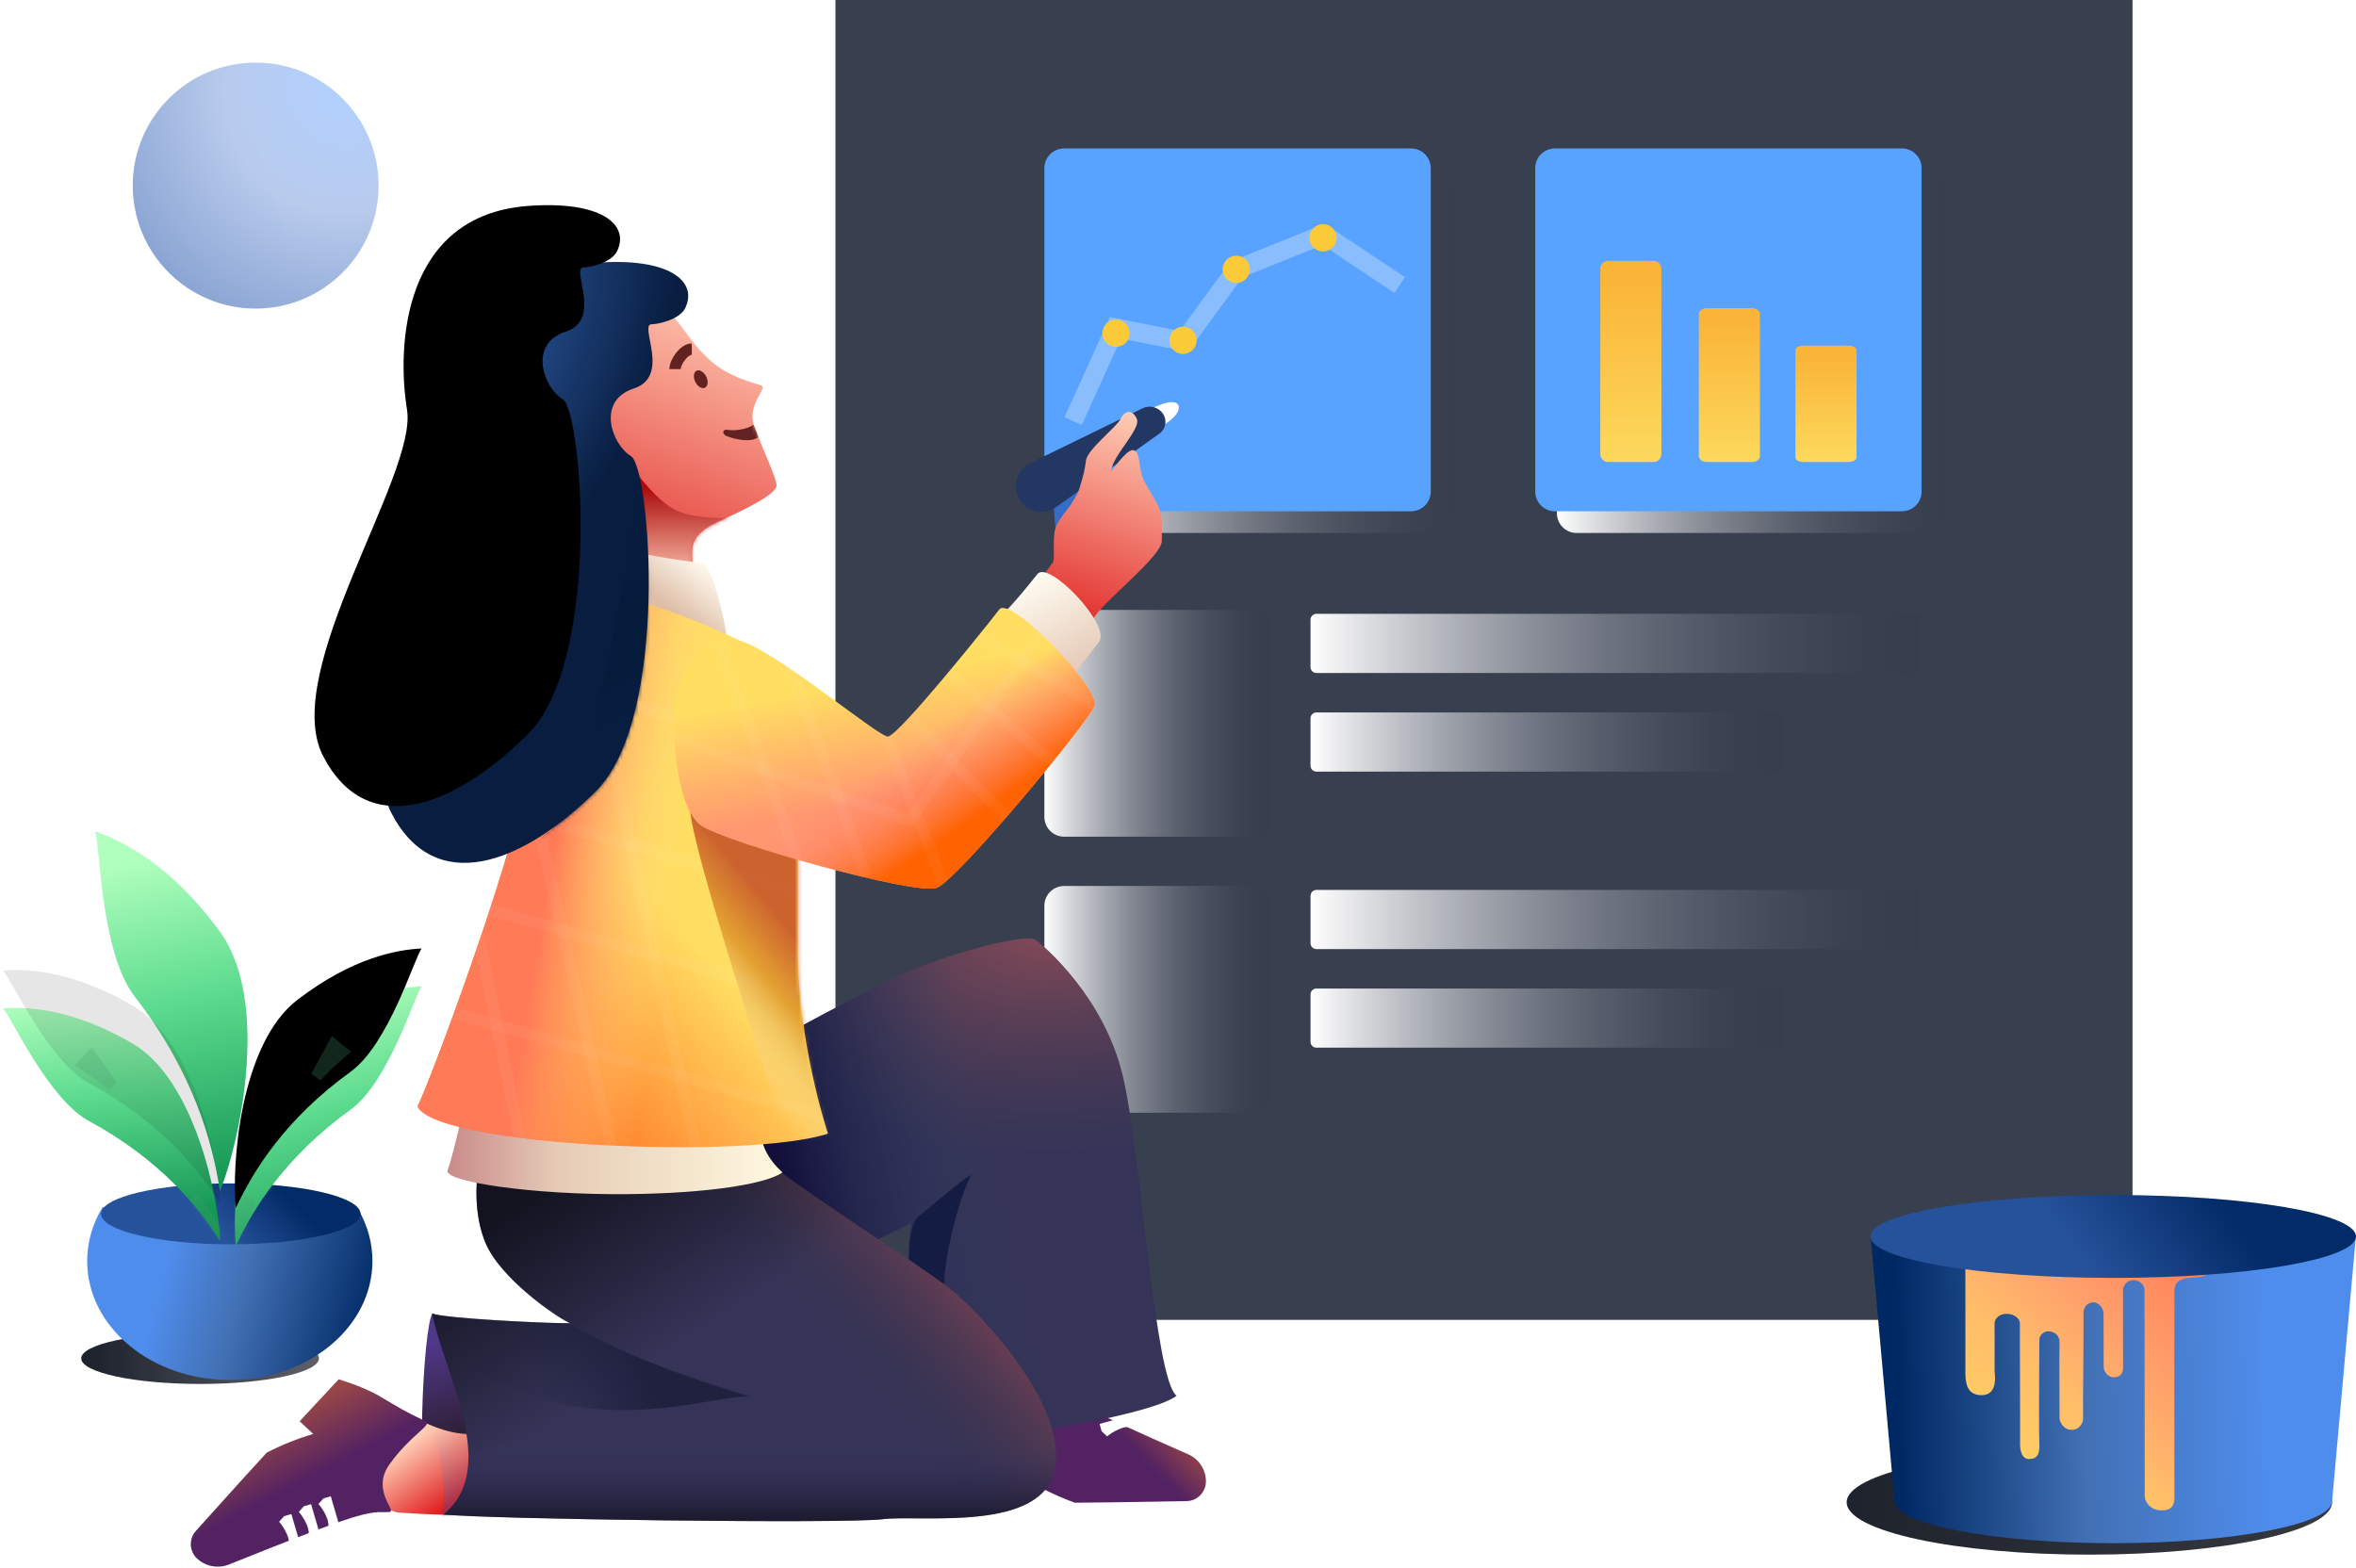 <?xml version="1.0" encoding="UTF-8"?>
<svg width="622px" height="414px" viewBox="0 0 622 414" version="1.1" xmlns="http://www.w3.org/2000/svg" xmlns:xlink="http://www.w3.org/1999/xlink">
    <!-- Generator: sketchtool 53.2 (72643) - https://sketchapp.com -->
    <title>6867AF0D-AE6D-4800-B414-E746455E318D</title>
    <desc>Created with sketchtool.</desc>
    <defs>
        <linearGradient x1="100%" y1="50%" x2="0%" y2="50%" id="linearGradient-1">
            <stop stop-color="#1C202B" stop-opacity="0.713" offset="0%"></stop>
            <stop stop-color="#1C202B" offset="100%"></stop>
        </linearGradient>
        <linearGradient x1="100%" y1="69.141%" x2="23.229%" y2="56.798%" id="linearGradient-2">
            <stop stop-color="#002964" offset="0%"></stop>
            <stop stop-color="#4270B4" offset="62.747%"></stop>
            <stop stop-color="#4F8DED" offset="100%"></stop>
        </linearGradient>
        <path d="M72.153,1.75 C74.514,5.856 75.836,10.457 75.836,15.316 C75.836,32.663 58.977,46.726 38.18,46.726 C17.382,46.726 0.523,32.663 0.523,15.316 C0.523,10.174 2.004,5.322 4.629,1.038 C21.311,3.659 54.515,3.491 72.153,1.75 Z" id="path-3"></path>
        <linearGradient x1="77.599%" y1="47.056%" x2="40.27%" y2="55.67%" id="linearGradient-5">
            <stop stop-color="#032B67" offset="0%"></stop>
            <stop stop-color="#26529B" offset="100%"></stop>
        </linearGradient>
        <path d="M35.303,0.519 C54.223,0.519 69.56,4.122 69.56,8.566 C69.56,13.011 54.223,16.614 35.303,16.614 C16.383,16.614 1.046,13.011 1.046,8.566 C1.046,4.122 16.383,0.519 35.303,0.519 Z" id="path-6"></path>
        <linearGradient x1="46.17%" y1="5.042%" x2="56.948%" y2="100%" id="linearGradient-8">
            <stop stop-color="#B1FFBE" offset="0%"></stop>
            <stop stop-color="#5CDB8E" offset="44.421%"></stop>
            <stop stop-color="#149654" offset="100%"></stop>
        </linearGradient>
        <path d="M33.473,95.529 C31.602,82.677 26.455,64.119 10.983,44.13 C1.869,32.355 1.839,3.681 0.523,0.519 C7.675,2.96 20.522,9.253 33.473,26.997 C47.048,45.598 38.436,83.531 33.473,95.529 Z" id="path-9"></path>
        <filter x="-32.5%" y="-16.0%" width="151.8%" height="131.5%" filterUnits="objectBoundingBox" id="filter-11">
            <feGaussianBlur stdDeviation="11" in="SourceAlpha" result="shadowBlurInner1"></feGaussianBlur>
            <feOffset dx="0" dy="-10" in="shadowBlurInner1" result="shadowOffsetInner1"></feOffset>
            <feComposite in="shadowOffsetInner1" in2="SourceAlpha" operator="arithmetic" k2="-1" k3="1" result="shadowInnerInner1"></feComposite>
            <feColorMatrix values="0 0 0 0 0.221   0 0 0 0 0.779   0 0 0 0 0.61  0 0 0 1 0" type="matrix" in="shadowInnerInner1"></feColorMatrix>
        </filter>
        <linearGradient x1="74.9%" y1="-9.302%" x2="85.138%" y2="88.816%" id="linearGradient-12">
            <stop stop-color="#B1FFBE" offset="0%"></stop>
            <stop stop-color="#5CDB8E" offset="44.421%"></stop>
            <stop stop-color="#149654" offset="100%"></stop>
        </linearGradient>
        <path d="M58.112,62.513 C52.332,53.337 42.12,40.9 23.545,30.816 C12.603,24.876 2.87,3.019 0.794,1.047 C7.078,0.523 19.013,1.038 34.904,10.251 C51.562,19.908 57.836,51.709 58.112,62.513 Z" id="path-13"></path>
        <filter x="-25.7%" y="-23.8%" width="151.1%" height="147.8%" filterUnits="objectBoundingBox" id="filter-15">
            <feGaussianBlur stdDeviation="11" in="SourceAlpha" result="shadowBlurInner1"></feGaussianBlur>
            <feOffset dx="0" dy="-10" in="shadowBlurInner1" result="shadowOffsetInner1"></feOffset>
            <feComposite in="shadowOffsetInner1" in2="SourceAlpha" operator="arithmetic" k2="-1" k3="1" result="shadowInnerInner1"></feComposite>
            <feColorMatrix values="0 0 0 0 0.221   0 0 0 0 0.779   0 0 0 0 0.61  0 0 0 1 0" type="matrix" in="shadowInnerInner1"></feColorMatrix>
        </filter>
        <linearGradient x1="41.395%" y1="5.042%" x2="65.609%" y2="100%" id="linearGradient-16">
            <stop stop-color="#B1FFBE" offset="0%"></stop>
            <stop stop-color="#5CDB8E" offset="44.421%"></stop>
            <stop stop-color="#149654" offset="100%"></stop>
        </linearGradient>
        <path d="M2.117,69.482 C6.674,59.604 15.22,45.914 32.404,33.495 C42.526,26.18 49.363,3.17 51.173,0.94 C44.845,1.224 33.025,3.264 18.4,14.471 C3.07,26.22 0.978,58.688 2.117,69.482 Z" id="path-17"></path>
        <filter x="-27.3%" y="-21.5%" width="157.0%" height="143.4%" filterUnits="objectBoundingBox" id="filter-19">
            <feGaussianBlur stdDeviation="11" in="SourceAlpha" result="shadowBlurInner1"></feGaussianBlur>
            <feOffset dx="0" dy="-10" in="shadowBlurInner1" result="shadowOffsetInner1"></feOffset>
            <feComposite in="shadowOffsetInner1" in2="SourceAlpha" operator="arithmetic" k2="-1" k3="1" result="shadowInnerInner1"></feComposite>
            <feColorMatrix values="0 0 0 0 0.221   0 0 0 0 0.779   0 0 0 0 0.61  0 0 0 1 0" type="matrix" in="shadowInnerInner1"></feColorMatrix>
        </filter>
        <radialGradient cx="86.341%" cy="11.342%" fx="86.341%" fy="11.342%" r="126.013%" gradientTransform="translate(0.863,0.113),scale(1,0.942),rotate(118.581),translate(-0.863,-0.113)" id="radialGradient-20">
            <stop stop-color="#383F4E" offset="0%"></stop>
            <stop stop-color="#383F4E" offset="40.887%"></stop>
            <stop stop-color="#383F4E" offset="100%"></stop>
        </radialGradient>
        <linearGradient x1="100%" y1="50%" x2="0%" y2="50%" id="linearGradient-21">
            <stop stop-color="#343B4C" stop-opacity="0.113" offset="0%"></stop>
            <stop stop-color="#FFFFFF" offset="100%"></stop>
        </linearGradient>
        <linearGradient x1="50%" y1="135.581%" x2="50%" y2="10.343%" id="linearGradient-22">
            <stop stop-color="#FDE76B" offset="0%"></stop>
            <stop stop-color="#FAB539" offset="100%"></stop>
        </linearGradient>
        <linearGradient x1="50%" y1="135.581%" x2="50%" y2="10.343%" id="linearGradient-23">
            <stop stop-color="#FDE76B" offset="0%"></stop>
            <stop stop-color="#FAB539" offset="100%"></stop>
        </linearGradient>
        <linearGradient x1="50%" y1="135.581%" x2="50%" y2="10.343%" id="linearGradient-24">
            <stop stop-color="#FDE76B" offset="0%"></stop>
            <stop stop-color="#FAB539" offset="100%"></stop>
        </linearGradient>
        <linearGradient x1="100%" y1="50%" x2="0%" y2="50%" id="linearGradient-25">
            <stop stop-color="#283146" stop-opacity="0.113" offset="0%"></stop>
            <stop stop-color="#FFFFFF" offset="100%"></stop>
        </linearGradient>
        <linearGradient x1="100%" y1="50%" x2="0%" y2="50%" id="linearGradient-26">
            <stop stop-color="#283146" stop-opacity="0.113" offset="0%"></stop>
            <stop stop-color="#FFFFFF" offset="100%"></stop>
        </linearGradient>
        <linearGradient x1="100%" y1="50%" x2="0%" y2="50%" id="linearGradient-27">
            <stop stop-color="#293248" stop-opacity="0.113" offset="0%"></stop>
            <stop stop-color="#FFFFFF" offset="100%"></stop>
        </linearGradient>
        <linearGradient x1="100%" y1="50%" x2="0%" y2="50%" id="linearGradient-28">
            <stop stop-color="#293248" stop-opacity="0.113" offset="0%"></stop>
            <stop stop-color="#FFFFFF" offset="100%"></stop>
        </linearGradient>
        <linearGradient x1="100%" y1="50%" x2="0%" y2="50%" id="linearGradient-29">
            <stop stop-color="#293248" stop-opacity="0.113" offset="0%"></stop>
            <stop stop-color="#FFFFFF" offset="100%"></stop>
        </linearGradient>
        <linearGradient x1="92.231%" y1="50%" x2="71.825%" y2="60.719%" id="linearGradient-30">
            <stop stop-color="#9B4747" offset="0%"></stop>
            <stop stop-color="#522262" offset="100%"></stop>
        </linearGradient>
        <radialGradient cx="74.733%" cy="0%" fx="74.733%" fy="0%" r="43.88%" gradientTransform="translate(0.747,0),scale(1,0.997),rotate(90),scale(1,1.735),translate(-0.747,-0)" id="radialGradient-31">
            <stop stop-color="#E36359" stop-opacity="0.5" offset="0%"></stop>
            <stop stop-color="#704840" stop-opacity="0" offset="100%"></stop>
        </radialGradient>
        <linearGradient x1="63.794%" y1="41.687%" x2="24.285%" y2="50%" id="linearGradient-32">
            <stop stop-color="#2D4063" stop-opacity="0" offset="0%"></stop>
            <stop stop-color="#120F3B" offset="100%"></stop>
        </linearGradient>
        <path d="M8.833,41.342 C8.833,41.342 55.207,15.45 66.894,10.702 C78.582,5.953 97.034,0.947 99.577,2.78 C102.12,4.612 117.599,17.956 122.548,38.456 C127.498,58.955 130.94,118.633 136.806,123.132 C129.772,128.735 78.378,137.298 66.894,133.43 C66.894,119.382 64.73,84.261 66.894,77.45 C62.557,79.513 34.234,93.994 22.542,97.078 C16.812,98.589 4.764,84.467 2.78,70.455 C0.716,55.871 8.833,41.342 8.833,41.342 Z" id="path-33"></path>
        <linearGradient x1="65.993%" y1="100%" x2="65.993%" y2="17.907%" id="linearGradient-34">
            <stop stop-color="#151C43" offset="0%"></stop>
            <stop stop-color="#151C43" offset="100%"></stop>
        </linearGradient>
        <linearGradient x1="53.424%" y1="77.864%" x2="44.435%" y2="11.035%" id="linearGradient-35">
            <stop stop-color="#221616" offset="0%"></stop>
            <stop stop-color="#503889" offset="100%"></stop>
        </linearGradient>
        <linearGradient x1="19.814%" y1="32.763%" x2="64.501%" y2="78.55%" id="linearGradient-36">
            <stop stop-color="#FFCCB5" offset="0%"></stop>
            <stop stop-color="#DF1E1E" offset="100%"></stop>
        </linearGradient>
        <path d="M31.5,4.98 C25.871,7.914 18.153,6.577 8.344,0.971 C5.95,6.394 4.396,10.193 3.681,12.368 C0.54,21.923 1.531,26.882 6.654,27.246 C13.526,27.733 21.808,27.977 31.5,27.977 C37.129,9.712 37.129,2.046 31.5,4.98 Z" id="path-37"></path>
        <linearGradient x1="53.104%" y1="17.003%" x2="50%" y2="100%" id="linearGradient-39">
            <stop stop-color="#70B8F9" stop-opacity="0" offset="0%"></stop>
            <stop stop-color="#0042A6" offset="100%"></stop>
        </linearGradient>
        <linearGradient x1="12.15%" y1="35.867%" x2="31.569%" y2="64.615%" id="linearGradient-40">
            <stop stop-color="#9B4747" offset="0%"></stop>
            <stop stop-color="#522262" offset="100%"></stop>
        </linearGradient>
        <linearGradient x1="7.117%" y1="34.17%" x2="32.969%" y2="63.61%" id="linearGradient-41">
            <stop stop-color="#000000" offset="0%"></stop>
            <stop stop-color="#000000" stop-opacity="0" offset="100%"></stop>
        </linearGradient>
        <linearGradient x1="87.513%" y1="36.368%" x2="59.303%" y2="54.285%" id="linearGradient-42">
            <stop stop-color="#FF5E5B" stop-opacity="0.5" offset="0%"></stop>
            <stop stop-color="#282828" stop-opacity="0" offset="100%"></stop>
        </linearGradient>
        <linearGradient x1="50%" y1="80.911%" x2="50%" y2="100%" id="linearGradient-43">
            <stop stop-color="#3D3068" stop-opacity="0" offset="0%"></stop>
            <stop stop-color="#000000" offset="100%"></stop>
        </linearGradient>
        <path d="M18.677,10.19 C12.235,19.376 10.268,34.913 14.63,45.613 C18.501,55.111 33.639,65.531 37.018,66.946 C29.402,66.946 3.894,65.681 0.616,64.388 C3.587,80.008 18.677,105.127 3.587,117.433 C14.63,118.683 109.706,119.934 119.597,118.683 C129.489,117.433 162.168,122.41 165.073,105.127 C167.979,87.845 145.014,64.12 137.734,58.157 C130.455,52.195 89.583,26.583 82.621,18.903 C75.66,11.224 25.118,1.004 18.677,10.19 Z" id="path-44"></path>
        <linearGradient x1="31.041%" y1="50%" x2="65.993%" y2="45.497%" id="linearGradient-45">
            <stop stop-color="#1F213F" stop-opacity="0.093" offset="0%"></stop>
            <stop stop-color="#1F213F" offset="100%"></stop>
        </linearGradient>
        <linearGradient x1="70.873%" y1="0%" x2="45.67%" y2="100%" id="linearGradient-46">
            <stop stop-color="#FFCCB5" offset="0%"></stop>
            <stop stop-color="#DF1E1E" offset="100%"></stop>
        </linearGradient>
        <path d="M27.624,3.736 C32.08,9.034 32.912,11.45 37.727,15.752 C42.542,20.054 49.15,21.58 51.063,22.256 C52.976,22.932 47.238,27.219 49.15,32.773 C51.063,38.327 55.109,46.504 55.109,48.677 C55.109,50.85 47.543,54.684 40.386,57.919 C33.229,61.154 32.217,63.876 33.046,69.362 C33.876,74.848 35.051,81.93 40.386,85.03 C43.943,87.097 33.878,83.424 10.194,74.01 C0.139,51.402 -2.375,32.978 2.652,18.738 C10.194,-2.623 23.168,-1.562 27.624,3.736 Z" id="path-47"></path>
        <linearGradient x1="39.627%" y1="100%" x2="39.627%" y2="23.159%" id="linearGradient-49">
            <stop stop-color="#FFCCB5" offset="0%"></stop>
            <stop stop-color="#AB0A0A" offset="100%"></stop>
        </linearGradient>
        <linearGradient x1="66.036%" y1="0%" x2="46.673%" y2="100%" id="linearGradient-50">
            <stop stop-color="#FFCCB5" offset="0%"></stop>
            <stop stop-color="#DF1E1E" offset="100%"></stop>
        </linearGradient>
        <linearGradient x1="-1.11022302e-14%" y1="50%" x2="100%" y2="50%" id="linearGradient-51">
            <stop stop-color="#C88888" offset="0%"></stop>
            <stop stop-color="#E6CCB7" offset="34.268%"></stop>
            <stop stop-color="#FFF9DF" offset="100%"></stop>
        </linearGradient>
        <linearGradient x1="88.36%" y1="24.477%" x2="50%" y2="63.959%" id="linearGradient-52">
            <stop stop-color="#FFFBF1" offset="0%"></stop>
            <stop stop-color="#DEBEA7" offset="100%"></stop>
        </linearGradient>
        <linearGradient x1="53.713%" y1="50%" x2="20.456%" y2="90.998%" id="linearGradient-53">
            <stop stop-color="#FFDE63" offset="0%"></stop>
            <stop stop-color="#FF671E" offset="100%"></stop>
        </linearGradient>
        <linearGradient x1="63.45%" y1="50%" x2="33.593%" y2="43.276%" id="linearGradient-54">
            <stop stop-color="#FFE289" stop-opacity="0" offset="0%"></stop>
            <stop stop-color="#FF7B57" offset="100%"></stop>
        </linearGradient>
        <path d="M0.899,136.509 C4.488,129.351 29.211,62.804 29.461,47.556 C29.711,32.309 34.26,1.034 47.517,1.138 C60.775,1.242 88.201,13.836 92.689,17.205 C97.177,20.574 101.327,35.144 101.327,43.198 C101.327,47.175 101.39,71.124 101.327,95.457 C101.266,118.884 108.867,142.656 109.281,143.621 C88.337,150.59 6.452,147.059 0.899,136.509 Z" id="path-55"></path>
        <linearGradient x1="64.587%" y1="44.16%" x2="41.14%" y2="86.267%" id="linearGradient-57">
            <stop stop-color="#A60707" stop-opacity="0.571" offset="0%"></stop>
            <stop stop-color="#CF710B" stop-opacity="0.564" offset="38.697%"></stop>
            <stop stop-color="#FEFFFF" stop-opacity="0" offset="100%"></stop>
        </linearGradient>
        <linearGradient x1="30.629%" y1="17.13%" x2="74.869%" y2="100%" id="linearGradient-58">
            <stop stop-color="#FFFCF1" offset="0%"></stop>
            <stop stop-color="#DEBBA7" offset="100%"></stop>
        </linearGradient>
        <linearGradient x1="15.372%" y1="36.702%" x2="25.87%" y2="74.741%" id="linearGradient-59">
            <stop stop-color="#FFDE62" offset="0%"></stop>
            <stop stop-color="#FF9770" offset="100%"></stop>
        </linearGradient>
        <linearGradient x1="47.832%" y1="57.684%" x2="67.452%" y2="77.498%" id="linearGradient-60">
            <stop stop-color="#FF8484" stop-opacity="0" offset="0%"></stop>
            <stop stop-color="#FF6200" offset="100%"></stop>
        </linearGradient>
        <path d="M8.785,61.869 C16.03,66.57 65.374,80.251 70.858,78.232 C76.343,76.213 110.565,34.789 112.485,30.295 C114.405,25.801 90.284,0.919 87.402,4.716 C84.52,8.514 60.655,38.277 57.976,38.277 C55.297,38.277 26.659,14.208 18.278,12.846 C9.897,11.483 3.708,21.726 2.115,27.094 C0.521,32.461 1.54,57.169 8.785,61.869 Z" id="path-61"></path>
        <radialGradient cx="29.914%" cy="13.364%" fx="29.914%" fy="13.364%" r="56.885%" gradientTransform="translate(0.299,0.134),scale(1,0.552),rotate(26.198),scale(1,1.642),translate(-0.299,-0.134)" id="radialGradient-63">
            <stop stop-color="#3162AE" offset="0%"></stop>
            <stop stop-color="#081D40" offset="100%"></stop>
        </radialGradient>
        <path d="M76.199,35.575 C86.124,32.359 77.417,18.613 80.934,18.613 C82.393,18.613 88.276,17.484 89.8,14.292 C93.178,7.218 85.439,0.911 66.188,2.382 C33.293,4.896 31.554,39.109 34.334,56.229 C37.114,73.348 0.679,125.334 12.163,147.596 C23.647,169.857 46.631,161.332 66.188,141.898 C85.744,122.464 80.594,56.588 75.467,53.448 C70.341,50.308 66.275,38.792 76.199,35.575 Z" id="path-64"></path>
        <filter x="-13.4%" y="-11.9%" width="133.5%" height="119.4%" filterUnits="objectBoundingBox" id="filter-66">
            <feGaussianBlur stdDeviation="13.5" in="SourceAlpha" result="shadowBlurInner1"></feGaussianBlur>
            <feOffset dx="-18" dy="-15" in="shadowBlurInner1" result="shadowOffsetInner1"></feOffset>
            <feComposite in="shadowOffsetInner1" in2="SourceAlpha" operator="arithmetic" k2="-1" k3="1" result="shadowInnerInner1"></feComposite>
            <feColorMatrix values="0 0 0 0 0.04   0 0 0 0 0.105   0 0 0 0 0.224  0 0 0 0.41 0" type="matrix" in="shadowInnerInner1"></feColorMatrix>
        </filter>
        <linearGradient x1="45.042%" y1="35.586%" x2="52.095%" y2="70.638%" id="linearGradient-67">
            <stop stop-color="#001630" stop-opacity="0.062" offset="0%"></stop>
            <stop stop-color="#081E41" offset="100%"></stop>
        </linearGradient>
        <linearGradient x1="100%" y1="50%" x2="0%" y2="50%" id="linearGradient-68">
            <stop stop-color="#161A24" stop-opacity="0.9" offset="0%"></stop>
            <stop stop-color="#161A24" offset="100%"></stop>
        </linearGradient>
        <linearGradient x1="6.016%" y1="58.299%" x2="81.956%" y2="56.994%" id="linearGradient-69">
            <stop stop-color="#002964" offset="0%"></stop>
            <stop stop-color="#4270B4" offset="50.096%"></stop>
            <stop stop-color="#4F8DED" offset="100%"></stop>
        </linearGradient>
        <linearGradient x1="0.538%" y1="100%" x2="89.576%" y2="0%" id="linearGradient-70">
            <stop stop-color="#FFDE62" offset="0%"></stop>
            <stop stop-color="#FF9770" offset="100%"></stop>
        </linearGradient>
        <linearGradient x1="40.605%" y1="50%" x2="142.274%" y2="-38.627%" id="linearGradient-71">
            <stop stop-color="#FF8484" stop-opacity="0" offset="0%"></stop>
            <stop stop-color="#FF6200" offset="100%"></stop>
        </linearGradient>
        <path d="M31.877,19.614 L31.877,46.915 C31.877,49.431 31.877,53.372 36.13,53.372 C38.966,53.372 40.116,51.22 39.582,46.915 L39.582,34.42 C39.582,33.149 40.851,31.811 42.977,31.892 C45.103,31.973 46.319,33.445 46.271,34.42 C46.222,35.394 46.368,64.682 46.319,65.971 C46.271,67.261 46.478,70.264 48.687,70.227 C50.896,70.19 51.549,68.934 51.398,65.971 C51.247,63.009 51.398,40.42 51.398,38.793 C51.398,37.166 52.979,36.478 53.733,36.493 C54.487,36.507 56.848,36.874 56.742,39.697 C56.636,42.52 56.742,58.57 56.742,59.442 C56.742,60.313 57.626,62.422 59.804,62.514 C61.981,62.605 63.047,60.633 62.946,59.442 C62.846,58.25 63.148,33.744 63.047,31.892 C62.946,30.04 64.073,28.99 65.521,28.852 C66.969,28.714 68.401,30.367 68.361,31.892 C68.322,33.417 68.441,45.027 68.401,45.971 C68.361,46.915 69.399,48.715 71.193,48.638 C72.988,48.562 73.531,47.381 73.506,45.971 C73.481,44.561 73.456,26.402 73.481,25.524 C73.506,24.647 74.245,23.115 76.134,22.984 C78.024,22.854 79.224,24.564 79.188,25.524 C79.151,26.484 79.261,78.537 79.224,79.913 C79.188,81.289 80.527,83.846 83.797,83.796 C87.067,83.746 87.093,81.516 87.067,79.913 C87.041,78.311 87.015,28.532 87.041,26.246 C87.067,23.96 87.743,22.615 91.236,22.345 C94.728,22.076 95.634,21.944 95.557,20.885 C90.485,21.663 75.316,22.253 61.423,21.663 C47.53,21.073 36.976,20.885 31.877,19.614 Z" id="path-72"></path>
        <linearGradient x1="77.599%" y1="48.434%" x2="40.27%" y2="53.016%" id="linearGradient-73">
            <stop stop-color="#032B67" offset="0%"></stop>
            <stop stop-color="#26529B" offset="100%"></stop>
        </linearGradient>
        <radialGradient cx="86.341%" cy="11.342%" fx="86.341%" fy="11.342%" r="120.921%" gradientTransform="translate(0.863,0.113),scale(0.985,1),rotate(120.404),translate(-0.863,-0.113)" id="radialGradient-74">
            <stop stop-color="#B2D0FF" offset="0%"></stop>
            <stop stop-color="#B8CBED" offset="40.887%"></stop>
            <stop stop-color="#7C98CA" offset="100%"></stop>
        </radialGradient>
        <path d="M33.5,0.524 C51.423,0.524 65.953,15.064 65.953,33 C65.953,50.936 51.423,65.476 33.5,65.476 C15.577,65.476 1.047,50.936 1.047,33 C1.047,15.064 15.577,0.524 33.5,0.524 Z" id="path-75"></path>
    </defs>
    <g id="Page-1" stroke="none" stroke-width="1" fill="none" fill-rule="evenodd">
        <g id="rating-app-today" transform="translate(-1033, 0)">
            <g id="Artwork" transform="translate(1033, -16)">
                <g id="Plant" transform="translate(0, 235)">
                    <g id="Pot" transform="translate(20.92, 92.933)">
                        <path d="M31.904,39.977 C49.234,39.977 63.284,42.999 63.284,46.726 C63.284,50.454 49.234,53.475 31.904,53.475 C14.573,53.475 0.523,50.454 0.523,46.726 C0.523,42.999 14.573,39.977 31.904,39.977 Z" id="Ellipse-3" fill="url(#linearGradient-1)" style="mix-blend-mode: multiply;"></path>
                        <g id="Ellipse-2" transform="translate(1.569, 5.711)">
                            <mask id="mask-4" fill="white">
                                <use xlink:href="#path-3"></use>
                            </mask>
                            <use fill="url(#linearGradient-2)" xlink:href="#path-3"></use>
                        </g>
                        <g id="Ellipse-1" transform="translate(4.707, 0)">
                            <mask id="mask-7" fill="white">
                                <use xlink:href="#path-6"></use>
                            </mask>
                            <use fill="url(#linearGradient-5)" xlink:href="#path-6"></use>
                        </g>
                    </g>
                    <g id="leaves">
                        <g id="leaf" transform="translate(24.581, 0)">
                            <g id="Shape-2">
                                <mask id="mask-10" fill="white">
                                    <use xlink:href="#path-9"></use>
                                </mask>
                                <g>
                                    <use fill="url(#linearGradient-8)" fill-rule="evenodd" xlink:href="#path-9"></use>
                                    <use fill="black" fill-opacity="0" filter="url(#filter-11)" xlink:href="#path-9"></use>
                                </g>
                                <path d="" id="Shape-3" stroke="#489C71" stroke-width="3" fill-opacity="0" fill="#000000" opacity="0" style="mix-blend-mode: multiply;" mask="url(#mask-10)"></path>
                            </g>
                        </g>
                        <g id="leaf" transform="translate(0, 46.207)">
                            <g id="Shape-2">
                                <mask id="mask-14" fill="white">
                                    <use xlink:href="#path-13"></use>
                                </mask>
                                <g>
                                    <use fill="url(#linearGradient-12)" fill-rule="evenodd" xlink:href="#path-13"></use>
                                    <use fill="black" fill-opacity="0.1" filter="url(#filter-15)" xlink:href="#path-13"></use>
                                </g>
                                <path d="M29.692,21.456 L24.067,13.692 L22.042,15.834 C24.762,17.581 27.301,19.441 29.692,21.456 Z M51.072,50.966 C52.844,54.717 54.58,58.791 56.315,63.233 L58.927,61.808 L51.072,50.966 Z" id="Shape-3" stroke="#489C71" stroke-width="3" fill-opacity="0" fill="#000000" opacity="0.5" style="mix-blend-mode: multiply;" mask="url(#mask-14)"></path>
                            </g>
                        </g>
                        <g id="leaf" transform="translate(60.146, 40.496)">
                            <g id="Shape-2">
                                <mask id="mask-18" fill="white">
                                    <use xlink:href="#path-17"></use>
                                </mask>
                                <g>
                                    <use fill="url(#linearGradient-16)" fill-rule="evenodd" xlink:href="#path-17"></use>
                                    <use fill="black" fill-opacity="1" filter="url(#filter-19)" xlink:href="#path-17"></use>
                                </g>
                                <path d="M23.351,24.762 C25.456,22.468 27.727,20.308 30.19,18.235 L27.906,16.372 L23.351,24.762 Z M5.839,57.019 L-0.527,68.745 L2.247,69.82 C3.387,65.208 4.575,60.957 5.839,57.019 Z" id="Shape-3" stroke="#489C71" stroke-width="3" fill-opacity="0" fill="#000000" opacity="0.5" style="mix-blend-mode: multiply;" mask="url(#mask-18)"></path>
                            </g>
                        </g>
                    </g>
                </g>
                <g id="board" transform="translate(220, 0)">
                    <path d="M334.673,364.479 L8.888,364.479 C4.289,364.479 0.561,360.75 0.561,356.148 L0.561,8.852 C0.561,4.25 4.289,0.521 8.888,0.521 L334.673,0.521 C339.272,0.521 343,4.25 343,8.852 L343,356.148 C343,360.734 339.297,364.454 334.673,364.479 Z" id="" fill="url(#radialGradient-20)" style="mix-blend-mode: soft-light;"></path>
                    <g id="Group-2" transform="translate(55.165, 54.672)">
                        <path d="M103.084,102.054 L11.49,102.054 C8.616,102.054 6.286,99.723 6.286,96.847 L6.286,11.455 C6.286,8.579 8.616,6.248 11.49,6.248 L103.084,6.248 C105.959,6.248 108.289,8.579 108.289,11.455 L108.289,96.847 C108.289,99.706 105.986,102.026 103.084,102.054 Z" id="-copy-5" fill="url(#linearGradient-21)" style="mix-blend-mode: multiply;"></path>
                        <path d="M97.36,96.327 L5.765,96.327 C2.891,96.327 0.561,93.995 0.561,91.12 L0.561,5.728 C0.561,2.852 2.891,0.521 5.765,0.521 L97.36,0.521 C100.234,0.521 102.564,2.852 102.564,5.728 L102.564,91.12 C102.564,93.978 100.262,96.299 97.36,96.327 Z" id="" fill="#58A3FF"></path>
                        <g id="chart" transform="translate(5.725, 19.786)">
                            <path d="M2.417,52.747 C2.417,52.747 6.141,44.528 13.588,28.091 L31.645,31.676 L45.535,12.679 L68.549,3.436 L88.653,16.81" id="" stroke="#D6E3FA" stroke-width="5" fill-opacity="0" fill="#000000" opacity="0.4"></path>
                            <path d="M31.442,35.006 C33.432,35.006 35.045,33.392 35.045,31.401 C35.045,29.41 33.432,27.797 31.442,27.797 C29.452,27.797 27.839,29.41 27.839,31.401 C27.839,33.392 29.452,35.006 31.442,35.006 Z" id="" fill="#FACA39"></path>
                            <path d="M13.747,33.124 C15.737,33.124 17.35,31.51 17.35,29.519 C17.35,27.528 15.737,25.914 13.747,25.914 C11.757,25.914 10.144,27.528 10.144,29.519 C10.144,31.51 11.757,33.124 13.747,33.124 Z" id="" fill="#FACA39"></path>
                            <path d="M45.493,16.261 C47.483,16.261 49.096,14.647 49.096,12.657 C49.096,10.666 47.483,9.052 45.493,9.052 C43.503,9.052 41.89,10.666 41.89,12.657 C41.89,14.647 43.503,16.261 45.493,16.261 Z" id="" fill="#FACA39"></path>
                            <path d="M68.392,7.93 C70.382,7.93 71.995,6.316 71.995,4.326 C71.995,2.335 70.382,0.721 68.392,0.721 C66.402,0.721 64.789,2.335 64.789,4.326 C64.789,6.316 66.402,7.93 68.392,7.93 Z" id="" fill="#FACA39"></path>
                        </g>
                    </g>
                    <g id="Group" transform="translate(184.75, 54.672)">
                        <path d="M103.084,102.054 L11.49,102.054 C8.616,102.054 6.286,99.723 6.286,96.847 L6.286,11.455 C6.286,8.579 8.616,6.248 11.49,6.248 L103.084,6.248 C105.959,6.248 108.289,8.579 108.289,11.455 L108.289,96.847 C108.289,99.706 105.986,102.026 103.084,102.054 Z" id="-copy-6" fill="url(#linearGradient-21)" style="mix-blend-mode: multiply;"></path>
                        <path d="M97.36,96.327 L5.765,96.327 C2.891,96.327 0.561,93.995 0.561,91.12 L0.561,5.728 C0.561,2.852 2.891,0.521 5.765,0.521 L97.36,0.521 C100.234,0.521 102.564,2.852 102.564,5.728 L102.564,91.12 C102.564,93.978 100.262,96.299 97.36,96.327 Z" id="" fill="#58A3FF"></path>
                        <g id="bar-graph" transform="translate(17.694, 30.2)">
                            <path d="M14.092,53.11 L2.122,53.11 C0.973,53.11 0.041,52.177 0.041,51.027 L0.041,2.083 C0.041,0.933 0.973,-3.38437996e-05 2.122,-3.38437996e-05 L14.092,-3.38437996e-05 C15.242,-3.38437996e-05 16.174,0.933 16.174,2.083 L16.174,51.027 C16.174,52.161 15.268,53.084 14.092,53.11 Z" id="" fill="url(#linearGradient-22)"></path>
                            <path d="M40.113,53.11 L28.143,53.11 C26.994,53.11 26.062,52.397 26.062,51.517 L26.062,14.089 C26.062,13.21 26.994,12.496 28.143,12.496 L40.113,12.496 C41.263,12.496 42.195,13.21 42.195,14.089 L42.195,51.517 C42.195,52.384 41.289,53.09 40.113,53.11 Z" id="-copy-9" fill="url(#linearGradient-23)"></path>
                            <path d="M65.614,53.11 L53.644,53.11 C52.495,53.11 51.562,52.57 51.562,51.905 L51.562,23.594 C51.562,22.929 52.495,22.389 53.644,22.389 L65.614,22.389 C66.764,22.389 67.696,22.929 67.696,23.594 L67.696,51.905 C67.696,52.561 66.79,53.095 65.614,53.11 Z" id="-copy-10" fill="url(#linearGradient-24)"></path>
                        </g>
                    </g>
                    <g id="list" transform="translate(55.165, 175.991)">
                        <path d="M55.205,60.92 L5.765,60.92 C2.891,60.92 0.561,58.589 0.561,55.713 L0.561,6.248 C0.561,3.373 2.891,1.041 5.765,1.041 L55.205,1.041 C58.08,1.041 60.41,3.373 60.41,6.248 L60.41,55.713 C60.41,58.572 58.107,60.892 55.205,60.92 Z" id="" fill="url(#linearGradient-25)" style="mix-blend-mode: multiply;"></path>
                        <path d="M55.205,133.816 L5.765,133.816 C2.891,133.816 0.561,131.485 0.561,128.609 L0.561,79.144 C0.561,76.268 2.891,73.937 5.765,73.937 L55.205,73.937 C58.08,73.937 60.41,76.268 60.41,79.144 L60.41,128.609 C60.41,131.468 58.107,133.788 55.205,133.816 Z" id="" fill="url(#linearGradient-26)" style="mix-blend-mode: multiply;"></path>
                        <path d="M230.588,17.703 L72.379,17.703 C71.517,17.703 70.818,17.004 70.818,16.141 L70.818,3.645 C70.818,2.782 71.517,2.083 72.379,2.083 L230.588,2.083 C231.45,2.083 232.149,2.782 232.149,3.645 L232.149,16.141 C232.149,16.988 231.476,17.677 230.588,17.703 Z" id="" fill="url(#linearGradient-27)" style="mix-blend-mode: multiply;"></path>
                        <path d="M230.588,90.599 L72.379,90.599 C71.517,90.599 70.818,89.9 70.818,89.037 L70.818,76.541 C70.818,75.678 71.517,74.979 72.379,74.979 L230.588,74.979 C231.45,74.979 232.149,75.678 232.149,76.541 L232.149,89.037 C232.149,89.884 231.476,90.573 230.588,90.599 Z" id="" fill="url(#linearGradient-28)" style="mix-blend-mode: multiply;"></path>
                        <path d="M194.158,43.737 L72.379,43.737 C71.517,43.737 70.818,43.038 70.818,42.175 L70.818,29.679 C70.818,28.816 71.517,28.117 72.379,28.117 L194.158,28.117 C195.021,28.117 195.72,28.816 195.72,29.679 L195.72,42.175 C195.72,43.022 195.047,43.711 194.158,43.737 Z" id="" fill="url(#linearGradient-29)" style="mix-blend-mode: multiply;"></path>
                        <path d="M194.158,116.633 L72.379,116.633 C71.517,116.633 70.818,115.934 70.818,115.071 L70.818,102.575 C70.818,101.712 71.517,101.013 72.379,101.013 L194.158,101.013 C195.021,101.013 195.72,101.712 195.72,102.575 L195.72,115.071 C195.72,115.918 195.047,116.607 194.158,116.633 Z" id="" fill="url(#linearGradient-29)" style="mix-blend-mode: multiply;"></path>
                    </g>
                </g>
                <g id="person" transform="translate(49, 83)">
                    <g id="bottom" transform="translate(0, 178.395)">
                        <g id="shoe" transform="translate(200.233, 114.236)">
                            <path d="M22.579,36.408 L7.464,36.408 C5.363,32.018 3.97,28.255 3.284,25.12 C2.255,20.417 0.708,16.918 2.255,10.569 C3.803,4.22 21.606,0.622 23.853,2.655 C26.099,4.689 25.733,5.777 34.632,10.517 C40.008,13.381 49.958,17.996 64.482,24.363 C67.312,25.603 69.141,28.407 69.141,31.504 C69.141,34.34 66.875,36.653 64.048,36.704 C48.24,36.99 38.4,37.133 34.528,37.133 C30.329,35.606 26.346,33.725 22.579,31.49 L22.579,36.408 Z" id="" fill="url(#linearGradient-30)"></path>
                            <path d="M43.066,19.624 C43.486,19.176 44.97,18.221 46.305,17.669 C47.778,17.059 48.806,17.004 49.114,17.28 L49.911,13.864 L41.069,16.33 L41.607,18.257 L43.066,19.624 Z" id="Shape-9-copy-3" stroke="#D2DDF1" stroke-width="0.01" fill-opacity="1" fill="#FFFFFF"></path>
                        </g>
                        <g id="leg" transform="translate(124.821, 0)">
                            <g id="">
                                <use fill="#353458" xlink:href="#path-33"></use>
                                <use fill-opacity="0.92" fill="url(#radialGradient-31)" xlink:href="#path-33"></use>
                                <use fill="url(#linearGradient-32)" xlink:href="#path-33"></use>
                            </g>
                            <path d="M69.032,75.454 C71.894,73.286 80.4,65.816 82.575,64.782 C78.865,72.199 75.421,87.089 75.421,93.931 C71.992,91.699 68.908,89.419 66.17,87.089 C66.17,80.779 67.124,76.9 69.032,75.454 Z" id="" fill="url(#linearGradient-34)" style="mix-blend-mode: multiply;"></path>
                        </g>
                        <path d="M65.249,101.362 C62.739,103.354 60.292,153.283 65.249,154.305 C70.206,155.328 83.176,143.835 79.908,122.547 C76.64,101.259 67.775,103.772 65.249,101.362 Z" id="inside-pants" fill="url(#linearGradient-35)"></path>
                        <g id="ankle" transform="translate(49.928, 126.754)">
                            <mask id="mask-38" fill="white">
                                <use xlink:href="#path-37"></use>
                            </mask>
                            <use id="" fill="url(#linearGradient-36)" xlink:href="#path-37"></use>
                            <path d="M17.52,28.686 C19.532,23.452 17.284,6.282 13.012,1.482 C10.164,-1.717 15.371,-0.689 28.633,4.568 C27.811,12.741 26.877,17.988 25.83,20.308 C21.21,30.549 16.519,31.291 17.52,28.686 Z" id="Path-4" fill="url(#linearGradient-39)" style="mix-blend-mode: multiply;" opacity="0.6" mask="url(#mask-38)"></path>
                        </g>
                        <g id="shoe" transform="translate(0, 117.887)">
                            <path d="M51.5,5.521 C55.631,7.974 58.032,9.486 63.333,11.975 C65.323,12.91 59.599,15.329 53.853,23.313 C48.881,30.222 55.868,35.754 53.853,35.929 C50.838,36.189 50.294,35.179 40.769,38.474 C35.049,40.452 25.279,44.224 11.46,49.791 L11.46,49.791 C8.579,50.951 5.29,50.336 3.02,48.213 C0.953,46.279 0.813,43.041 2.706,40.935 C12.566,29.964 18.809,23.067 21.432,20.246 C25.409,18.207 29.497,16.568 33.696,15.329 L30.11,11.975 L40.418,0.889 C45.052,2.341 48.746,3.885 51.5,5.521 Z" id="" fill="url(#linearGradient-40)"></path>
                            <path d="M24.673,38.528 C24.837,38.674 25.192,39.11 25.558,39.651 C26.01,40.319 26.427,41.063 26.738,41.778 C27.374,43.239 27.43,44.233 27.149,44.532 L30.524,45.34 L27.923,36.472 L26.004,37.035 L24.673,38.528 Z" id="Shape-9" stroke="#D2DDF1" stroke-width="0.01" fill-opacity="1" fill="#FFFFFF"></path>
                            <path d="M29.874,35.92 C30.037,36.065 30.393,36.502 30.759,37.043 C31.211,37.711 31.628,38.455 31.939,39.17 C32.575,40.631 32.631,41.624 32.35,41.924 L35.725,42.732 L33.124,33.864 L31.205,34.427 L29.874,35.92 Z" id="Shape-9-copy" stroke="#D2DDF1" stroke-width="0.01" fill-opacity="1" fill="#FFFFFF"></path>
                            <path d="M35.075,33.834 C35.238,33.979 35.594,34.415 35.96,34.957 C36.412,35.625 36.829,36.369 37.14,37.083 C37.776,38.545 37.832,39.538 37.55,39.837 L40.926,40.645 L38.325,31.778 L36.406,32.341 L35.075,33.834 Z" id="Shape-9-copy-2" stroke="#D2DDF1" fill="#FFFFFF" fill-opacity="1" stroke-width="0.01"></path>
                        </g>
                        <g id="leg" transform="translate(64.491, 37.035)">
                            <g id="">
                                <use fill="#353458" xlink:href="#path-44"></use>
                                <use fill-opacity="0.64" fill="url(#linearGradient-41)" xlink:href="#path-44"></use>
                                <use fill="url(#linearGradient-42)" xlink:href="#path-44"></use>
                                <use fill-opacity="0.69" fill="url(#linearGradient-43)" xlink:href="#path-44"></use>
                            </g>
                            <path d="M0.599,64.547 C2.567,73.716 12.094,81.08 29.181,86.639 C54.811,94.977 80.05,84.421 85.408,86.639 C76.702,83.808 54.652,77.48 36.815,67.045 C30.617,67.051 18.545,66.219 0.599,64.547 Z" id="" fill="url(#linearGradient-45)" style="mix-blend-mode: multiply;"></path>
                        </g>
                    </g>
                    <g id="face" transform="translate(100.897, 12.519)">
                        <mask id="mask-48" fill="white">
                            <use xlink:href="#path-47"></use>
                        </mask>
                        <use id="" fill="url(#linearGradient-46)" xlink:href="#path-47"></use>
                        <path d="M17.649,44.777 C19.708,47.282 23.238,52.036 27.642,54.715 C31.796,57.241 39.154,57.301 43.585,57.301 C49.672,57.301 45.579,62.966 31.305,74.296 L17.649,71.556 C14.983,50.459 14.983,41.533 17.649,44.777 Z" id="Path-2" fill="url(#linearGradient-49)" mask="url(#mask-48)"></path>
                        <path d="M28.328,17.939 C28.328,16.008 30.717,12.654 32.741,12.654" id="" stroke="#622222" stroke-width="3" fill-opacity="0" fill="#000000" mask="url(#mask-48)"></path>
                        <path d="M36.02,22.918 C36.884,22.687 37.175,21.465 36.669,20.188 C36.164,18.911 35.053,18.062 34.189,18.293 C33.325,18.523 33.034,19.746 33.54,21.023 C34.045,22.3 35.155,23.149 36.02,22.918 Z" id="" fill="#622222" mask="url(#mask-48)"></path>
                        <path d="M48.772,32.769 C49.231,32.422 49.182,33.086 49.517,33.724 C49.853,34.361 50.197,35.469 50.345,35.897 C48.443,37.337 44.582,36.637 41.9,35.615 C41.364,35.41 40.809,34.733 41.144,34.265 C41.479,33.797 42.025,33.959 42.595,34.026 C44.587,34.26 47.587,33.667 48.772,32.769 Z" id="" fill="#622222" mask="url(#mask-48)"></path>
                    </g>
                    <g id="hand" transform="translate(217.396, 36.514)">
                        <path d="M12.482,36.514 C11.794,35.429 11.153,19.886 13.002,17.735 C14.852,15.584 19.602,12.944 20.283,13.562 C20.964,14.181 22.64,17.532 21.324,18.257 C20.007,18.982 17.495,21.52 17.683,22.43 C17.871,23.339 18.258,26.035 19.243,27.124 C20.228,28.214 14.089,39.048 12.482,36.514 Z" id="finger" fill="#346CC7"></path>
                        <g id="pen">
                            <path d="M35.305,5.75 C36.805,4.47 43.986,0.963 44.751,3.652 C45.262,5.444 42.902,7.765 37.674,10.613 C35.095,8.225 34.305,6.603 35.305,5.75 Z" id="" fill="#FFFFFF"></path>
                            <path d="M5.603,18.748 L35.264,4.285 C37.172,3.354 39.472,3.979 40.651,5.748 C41.796,7.466 41.369,9.787 39.688,10.982 L12.409,30.377 C9.381,32.53 5.185,31.814 3.038,28.776 C2.927,28.619 2.823,28.458 2.726,28.292 C0.833,25.059 1.911,20.899 5.134,19 C5.287,18.91 5.443,18.826 5.603,18.748 Z" id="" fill="#223762"></path>
                        </g>
                        <path d="M4.721,53.814 C8.348,49.275 10.637,46.32 11.589,44.947 C12.26,43.98 11.182,37.627 12.606,35.017 C14.031,32.406 15.033,31.583 16.065,30.067 C16.402,29.573 18.044,27.115 18.495,25.701 C19.685,21.965 20.052,20.178 20.307,18.06 C20.659,15.141 28.484,9.188 29.442,7.096 C30.399,5.004 32.573,4.344 33.732,7.096 C34.892,9.847 27.027,17.062 27.027,20.858 C27.027,21.086 30.386,15.848 32.475,15.325 C34.378,15.325 34.145,17.952 34.972,21.593 C35.779,25.143 40.328,29.459 40.328,34.08 C40.328,36.76 40.335,38.93 40.328,39.344 C40.261,43.286 25.991,54.45 22.877,58.928 C20.8,61.912 18.53,65.007 16.065,68.211 L4.721,53.814 Z" fill="url(#linearGradient-50)"></path>
                    </g>
                    <g id="top" transform="translate(60.33, 76.157)">
                        <path d="M12.909,150.144 C10.953,158.671 9.59,163.907 8.821,165.851 C7.666,168.767 30.854,172.375 56.169,172.136 C77.992,171.93 93.031,169.402 97.256,166.398 C93.205,162.742 92.183,159.542 91.641,157.269 C87.595,152.519 61.351,150.144 12.909,150.144 Z" id="shirt-bottom" fill="url(#linearGradient-51)"></path>
                        <path d="M56.639,2.224 C61.758,3.521 73.688,5.431 76.121,5.389 C78.553,5.347 82.619,23.1 82.365,24.675 C82.11,26.25 58.266,17.635 56.639,15.593 C55.012,13.551 51.52,0.927 56.639,2.224 Z" id="colar" fill="url(#linearGradient-52)"></path>
                        <g id="shirt" transform="translate(0, 12.519)">
                            <mask id="mask-56" fill="white">
                                <use xlink:href="#path-55"></use>
                            </mask>
                            <g id="">
                                <use fill="url(#linearGradient-53)" xlink:href="#path-55"></use>
                                <use fill="url(#linearGradient-54)" xlink:href="#path-55"></use>
                            </g>
                            <path d="M11.182,62.334 L30.945,160.399" id="Line" stroke="#FFFFFF" stroke-width="3" opacity="0.2" style="mix-blend-mode: overlay;" stroke-linecap="square" mask="url(#mask-56)"></path>
                            <path d="M28.865,44.599 L54.869,159.356" id="Line-Copy" stroke="#FFFFFF" stroke-width="3" opacity="0.2" style="mix-blend-mode: overlay;" stroke-linecap="square" mask="url(#mask-56)"></path>
                            <path d="M46.548,18.518 L78.273,165.615" id="Line-Copy-2" stroke="#FFFFFF" stroke-width="3" opacity="0.2" style="mix-blend-mode: overlay;" stroke-linecap="square" mask="url(#mask-56)"></path>
                            <path d="M11.182,82.156 L116.759,111.367" id="Line-2" stroke="#FFFFFF" stroke-width="3" opacity="0.2" style="mix-blend-mode: overlay;" stroke-linecap="square" mask="url(#mask-56)"></path>
                            <path d="M8.581,111.367 L114.159,140.578" id="Line-2-Copy" stroke="#FFFFFF" stroke-width="3" opacity="0.2" style="mix-blend-mode: overlay;" stroke-linecap="square" mask="url(#mask-56)"></path>
                            <path d="M8.581,53.988 L114.159,83.199" id="Line-2-Copy-2" stroke="#FFFFFF" stroke-width="3" opacity="0.2" style="mix-blend-mode: overlay;" stroke-linecap="square" mask="url(#mask-56)"></path>
                            <path d="M8.581,16.953 L114.159,46.164" id="Line-2-Copy-3" stroke="#FFFFFF" stroke-width="3" opacity="0.2" style="mix-blend-mode: overlay;" stroke-linecap="square" mask="url(#mask-56)"></path>
                            <path d="M98.886,146.696 C81.549,93.384 72.881,63.791 72.881,57.916 C72.881,52.041 82.498,50.627 101.732,53.674 L117.871,146.696 L98.886,146.696 Z" id="Path" fill="url(#linearGradient-57)" mask="url(#mask-56)"></path>
                        </g>
                        <path d="M152.476,21.837 C156.257,18.629 161.559,12.222 164.545,8.421 C167.53,4.619 184.054,21.936 180.837,26.28 C177.62,30.624 171.133,38.683 167.979,41.034 C164.826,43.385 148.695,25.046 152.476,21.837 Z" id="shirt-sleeve" fill="url(#linearGradient-58)"></path>
                        <g id="sleeve" transform="translate(67.091, 13.041)">
                            <mask id="mask-62" fill="white">
                                <use xlink:href="#path-61"></use>
                            </mask>
                            <g id="">
                                <use fill="url(#linearGradient-59)" xlink:href="#path-61"></use>
                                <use fill="url(#linearGradient-60)" xlink:href="#path-61"></use>
                            </g>
                            <polyline id="Path-5" stroke="#FFFFFF" stroke-width="3" opacity="0.2" style="mix-blend-mode: overlay;" stroke-linecap="square" mask="url(#mask-62)" points="-4.698 36.509 63.82 60.443 101.296 6.928"></polyline>
                            <path d="M11.702,8.607 L35.106,73.81" id="Line-3" stroke="#FFFFFF" stroke-width="3" opacity="0.2" style="mix-blend-mode: overlay;" stroke-linecap="square" mask="url(#mask-62)"></path>
                            <path d="M28.345,8.607 L51.749,73.81" id="Line-3-Copy" stroke="#FFFFFF" stroke-width="3" opacity="0.2" style="mix-blend-mode: overlay;" stroke-linecap="square" mask="url(#mask-62)"></path>
                            <path d="M55.909,33.645 L80.353,97.283" id="Line-4" stroke="#FFFFFF" stroke-width="3" opacity="0.2" style="mix-blend-mode: overlay;" stroke-linecap="square" mask="url(#mask-62)"></path>
                            <path d="M60.59,29.993 L95.956,66.507" id="Line-5" stroke="#FFFFFF" stroke-width="3" opacity="0.2" style="mix-blend-mode: overlay;" stroke-linecap="square" mask="url(#mask-62)"></path>
                            <path d="M67.871,15.91 L111.038,53.466" id="Line-6" stroke="#FFFFFF" stroke-width="3" opacity="0.2" style="mix-blend-mode: overlay;" stroke-linecap="square" mask="url(#mask-62)"></path>
                            <path d="M75.152,7.564 L122.48,35.731" id="Line-7" stroke="#FFFFFF" stroke-width="3" opacity="0.2" style="mix-blend-mode: overlay;" stroke-linecap="square" mask="url(#mask-62)"></path>
                        </g>
                    </g>
                    <g id="hair" transform="translate(42.127, 0)">
                        <mask id="mask-65" fill="white">
                            <use xlink:href="#path-64"></use>
                        </mask>
                        <g id="">
                            <use fill="url(#radialGradient-63)" fill-rule="evenodd" xlink:href="#path-64"></use>
                            <use fill="black" fill-opacity="1" filter="url(#filter-66)" xlink:href="#path-64"></use>
                        </g>
                        <path d="M77.896,55 C77.896,61.718 65.125,146.104 53.667,152.693 C42.209,159.283 89.041,158.982 89.041,146.396 C89.041,133.809 77.896,48.282 77.896,55 Z" id="Path-3" fill="url(#linearGradient-67)" mask="url(#mask-65)"></path>
                    </g>
                </g>
                <g id="paint" transform="translate(487, 331)">
                    <path d="M64.608,95.478 C99.997,95.478 128.685,89.29 128.685,81.657 C128.685,74.023 99.997,67.835 64.608,67.835 C29.219,67.835 0.531,74.023 0.531,81.657 C0.531,89.29 29.219,95.478 64.608,95.478 Z" id="" fill="url(#linearGradient-68)" opacity="0.963" style="mix-blend-mode: multiply;"></path>
                    <path d="M13.152,81.201 L6.841,11.154 L134.995,11.154 L128.707,81.201 C128.689,81.305 128.688,81.409 128.678,81.513 C128.136,87.558 102.276,92.458 70.918,92.458 C39.56,92.458 13.699,87.558 13.157,81.513 C13.147,81.409 13.146,81.305 13.152,81.201 Z" id="" fill="url(#linearGradient-69)"></path>
                    <g id="">
                        <use fill="url(#linearGradient-70)" xlink:href="#path-72"></use>
                        <use fill="url(#linearGradient-71)" xlink:href="#path-72"></use>
                    </g>
                    <path d="M70.918,22.411 C106.306,22.411 134.995,17.511 134.995,11.467 C134.995,5.422 106.306,0.522 70.918,0.522 C35.529,0.522 6.841,5.422 6.841,11.467 C6.841,17.511 35.529,22.411 70.918,22.411 Z" id="" fill="url(#linearGradient-73)"></path>
                </g>
                <g id="clock" style="mix-blend-mode: soft-light;" transform="translate(34, 32)">
                    <mask id="mask-76" fill="white">
                        <use xlink:href="#path-75"></use>
                    </mask>
                    <use id="Ellipse-4" fill="url(#radialGradient-74)" opacity="0.1" style="mix-blend-mode: multiply;" xlink:href="#path-75"></use>
                    <path d="M38.058,34.109 L41.719,45.78 L46.704,42.761 L38.058,34.109 Z M36.896,32.946 L36.018,32.068 L36.896,34.188 L36.896,32.946 Z M36.896,30.405 L36.896,10.821 L31.033,11.719 L36.896,30.405 Z" id="Shape-8" stroke="#FFFFFF" opacity="0.09" stroke-width="1" fill="#FFFFFF" mask="url(#mask-76)"></path>
                </g>
            </g>
        </g>
    </g>
</svg>
